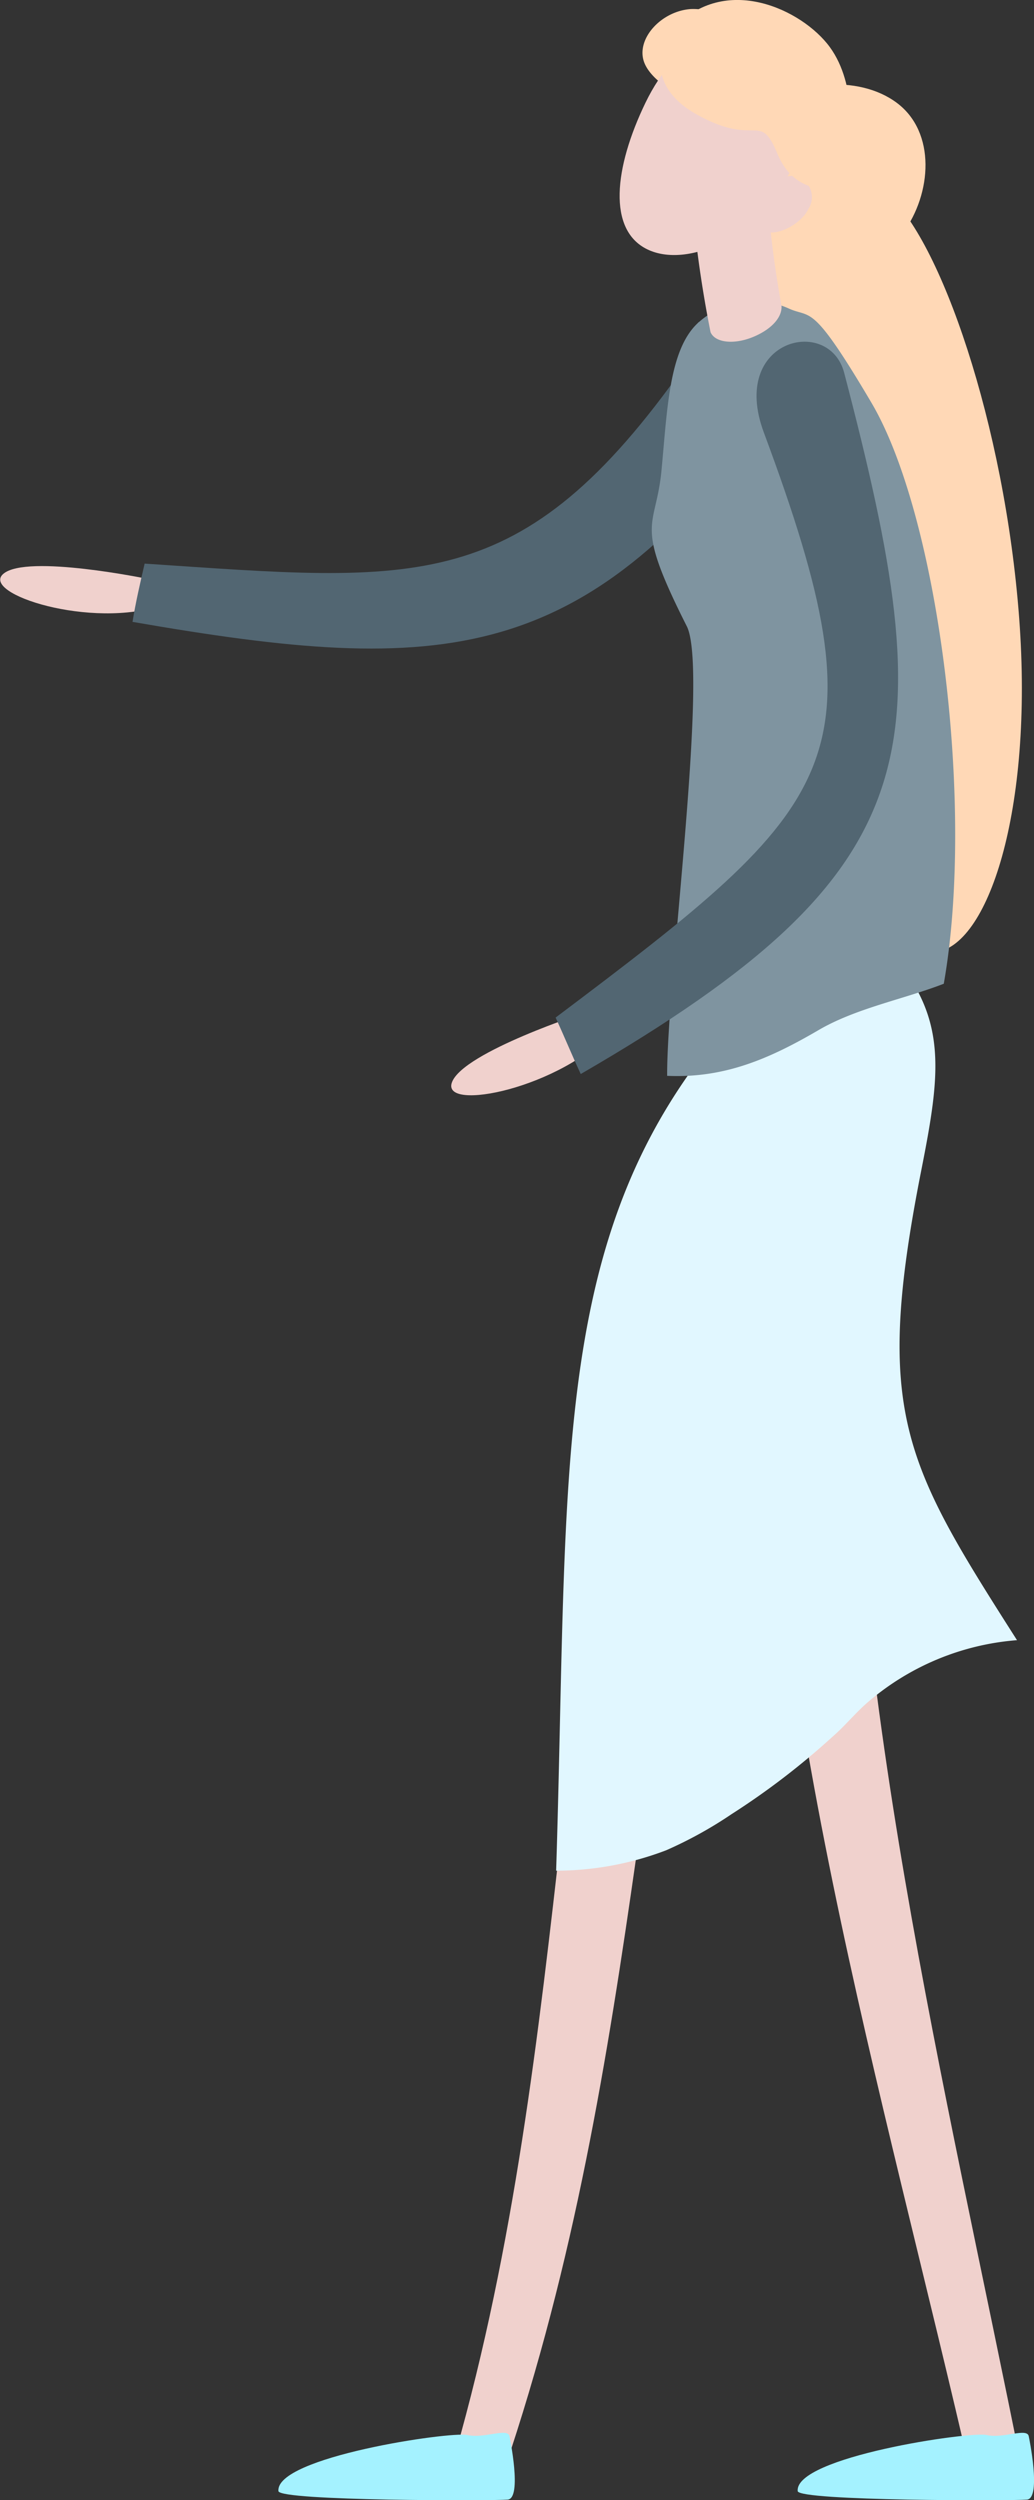 <svg xmlns="http://www.w3.org/2000/svg" viewBox="0 0 57.19 138.18"><rect x="0" y="0" width="57.19" height="138.18" fill="#333333" stroke="none"/><defs><style>.aed8322e-7ec6-454b-973d-4675bf0985ad{fill:#f0d1cd;}.b3d2f978-90a9-4a71-800b-d51c3268a4ce{fill:#a4f2ff;}.ab5090c4-6859-45af-8b6d-268f77752ffb{fill:#526672;}.b21ae316-b57e-467f-b959-47ba0926de35{fill:#e1f7ff;}.bdf6e4bd-43c2-4b9b-a503-1d2a94c0f729{fill:#ffd8b6;}.aa15c7a0-bf89-4779-9ac3-cc2edf6ed631{fill:#7f94a0;}</style></defs><title>07 woman next to padlock</title><g id="b665054f-5346-42bd-a889-e7aceeeccb8e" data-name="Layer 2"><g id="bf830933-1bfd-403a-bba5-72dbfdcae66b" data-name="Layer 1"><path class="aed8322e-7ec6-454b-973d-4675bf0985ad" d="M53.78,137.15c.92-.18,1.85-.35,2.77-.55-4.25-21.31-9.89-43.94-9.5-65.76-1.57-.16-3.13-.31-4.7-.44C41.88,92.49,48.89,115.74,53.78,137.15Z"/><path class="b3d2f978-90a9-4a71-800b-d51c3268a4ce" d="M56.9,134.65s.72,3.43-.1,3.5-12.62.08-12.68-.47c-.18-1.88,9.51-3.31,10.45-3.1S56.81,134.16,56.9,134.65Z"/><path class="aed8322e-7ec6-454b-973d-4675bf0985ad" d="M25.18,135.62c.89.33,1.78.65,2.69.95,7.87-23.2,7.2-45,13.44-67.55-1.47-.61-3-1.19-4.45-1.75C30.46,89,31.75,112.59,25.18,135.62Z"/><path class="b3d2f978-90a9-4a71-800b-d51c3268a4ce" d="M28.18,134.65s.72,3.43-.1,3.5-12.62.08-12.68-.47c-.18-1.88,9.51-3.31,10.45-3.1S28.09,134.16,28.18,134.65Z"/><path class="aed8322e-7ec6-454b-973d-4675bf0985ad" d="M8.19,32s-6.69-1.39-8-.29S5.07,34.8,9,33.44Z"/><path class="ab5090c4-6859-45af-8b6d-268f77752ffb" d="M8,31.15c-.25,1.08-.5,2.16-.67,3.22,17.28,3,25.09,2.53,35.65-12.08,1.61-2.24.8-3-1.14-3.83.13-.46.14-.46,0,0-1.94-.84-2.55-.25-3.94,1.72C28.83,33.06,23.05,32.15,8,31.15Z"/><path class="b21ae316-b57e-467f-b959-47ba0926de35" d="M48.09,94c-.77.65-1.31,1.35-2.06,2a41.34,41.34,0,0,1-5.56,4.26,22.85,22.85,0,0,1-3.62,2,17.12,17.12,0,0,1-6.09,1.13c.82-26-.79-39,14.82-51.93,1.49-.82,1.62-.1,2.09-.27.32.3.73.54,1,.85,3.84,3.9,3.4,7,2.27,12.72-2.62,13.3-.92,16.12,5.31,25.89A14.36,14.36,0,0,0,48.09,94Z"/><path class="bdf6e4bd-43c2-4b9b-a503-1d2a94c0f729" d="M38.21.5a3.46,3.46,0,0,1,3.31,2.08,2.55,2.55,0,0,1-1.76,3c-1.22.42-3.69-.88-4.14-2.16S36.58.61,38.21.5Z"/><path class="bdf6e4bd-43c2-4b9b-a503-1d2a94c0f729" d="M49,10.66c3,2.46,6.57,12.82,7.37,23.5s-1.75,18.25-4.7,18.47S43.57,41.41,42,25.47C41,14.84,45.13,7.55,49,10.66Z"/><path class="bdf6e4bd-43c2-4b9b-a503-1d2a94c0f729" d="M41.69,6.17c2.11-1.69,5.76-2.1,7.92-.48s1.94,5,.33,7.19-7.26,2.95-9.43,1.33S39,8.31,41.69,6.17Z"/><path class="aed8322e-7ec6-454b-973d-4675bf0985ad" d="M43.67,9.54c-1.74,3.6-5.67,5.31-7.87,4.24s-1.84-4.5-.1-8.1,4.42-4.58,6.62-3.51S45.42,5.94,43.67,9.54Z"/><path class="aed8322e-7ec6-454b-973d-4675bf0985ad" d="M44.7,11.57c-.41.84-1.76,1.5-2.37,1.21s-.43-1,0-1.89,1.28-1.38,1.88-1.09A1.21,1.21,0,0,1,44.7,11.57Z"/><path class="bdf6e4bd-43c2-4b9b-a503-1d2a94c0f729" d="M47,7.69s.43-3.23-1.26-5.29-6-3.93-8.75-.51c0,0-1.75,2.61,1.57,4.45S42,6.09,43,8.5s3.07,1.74,3.23,2.27Z"/><path class="aa15c7a0-bf89-4779-9ac3-cc2edf6ed631" d="M36.9,59.46c3.17.14,5.65-.94,8.36-2.52,2.08-1.22,4.75-1.72,6.94-2.57,1.73-9.79-.26-25.77-4-32.11-3.29-5.57-3.31-4.66-4.53-5.19a4.63,4.63,0,0,0-5,.72.27.27,0,0,0-.08.07c-1.58,1.48-1.68,4.73-2,8.11S35,28.71,38,34.64C39.2,37.19,36.87,54.41,36.9,59.46Z"/><path class="aed8322e-7ec6-454b-973d-4675bf0985ad" d="M42.4,10.05l-4.19.31a65.93,65.93,0,0,0,1.09,8c.26.6,1.34.7,2.41.24s1.58-1.15,1.51-1.73h0A55,55,0,0,1,42.4,10.05Z"/><path class="aed8322e-7ec6-454b-973d-4675bf0985ad" d="M32.46,55.93s-6.82,2.2-7.46,3.88,6.09.33,8.94-2.93Z"/><path class="ab5090c4-6859-45af-8b6d-268f77752ffb" d="M30.73,56.24c.49,1.06.87,2,1.39,3.12,19.56-11.32,20-18,14.57-38.76-.84-3.18-6.37-1.86-4.44,3.31C49,42.05,46.51,44.37,30.73,56.24Z"/></g></g></svg>